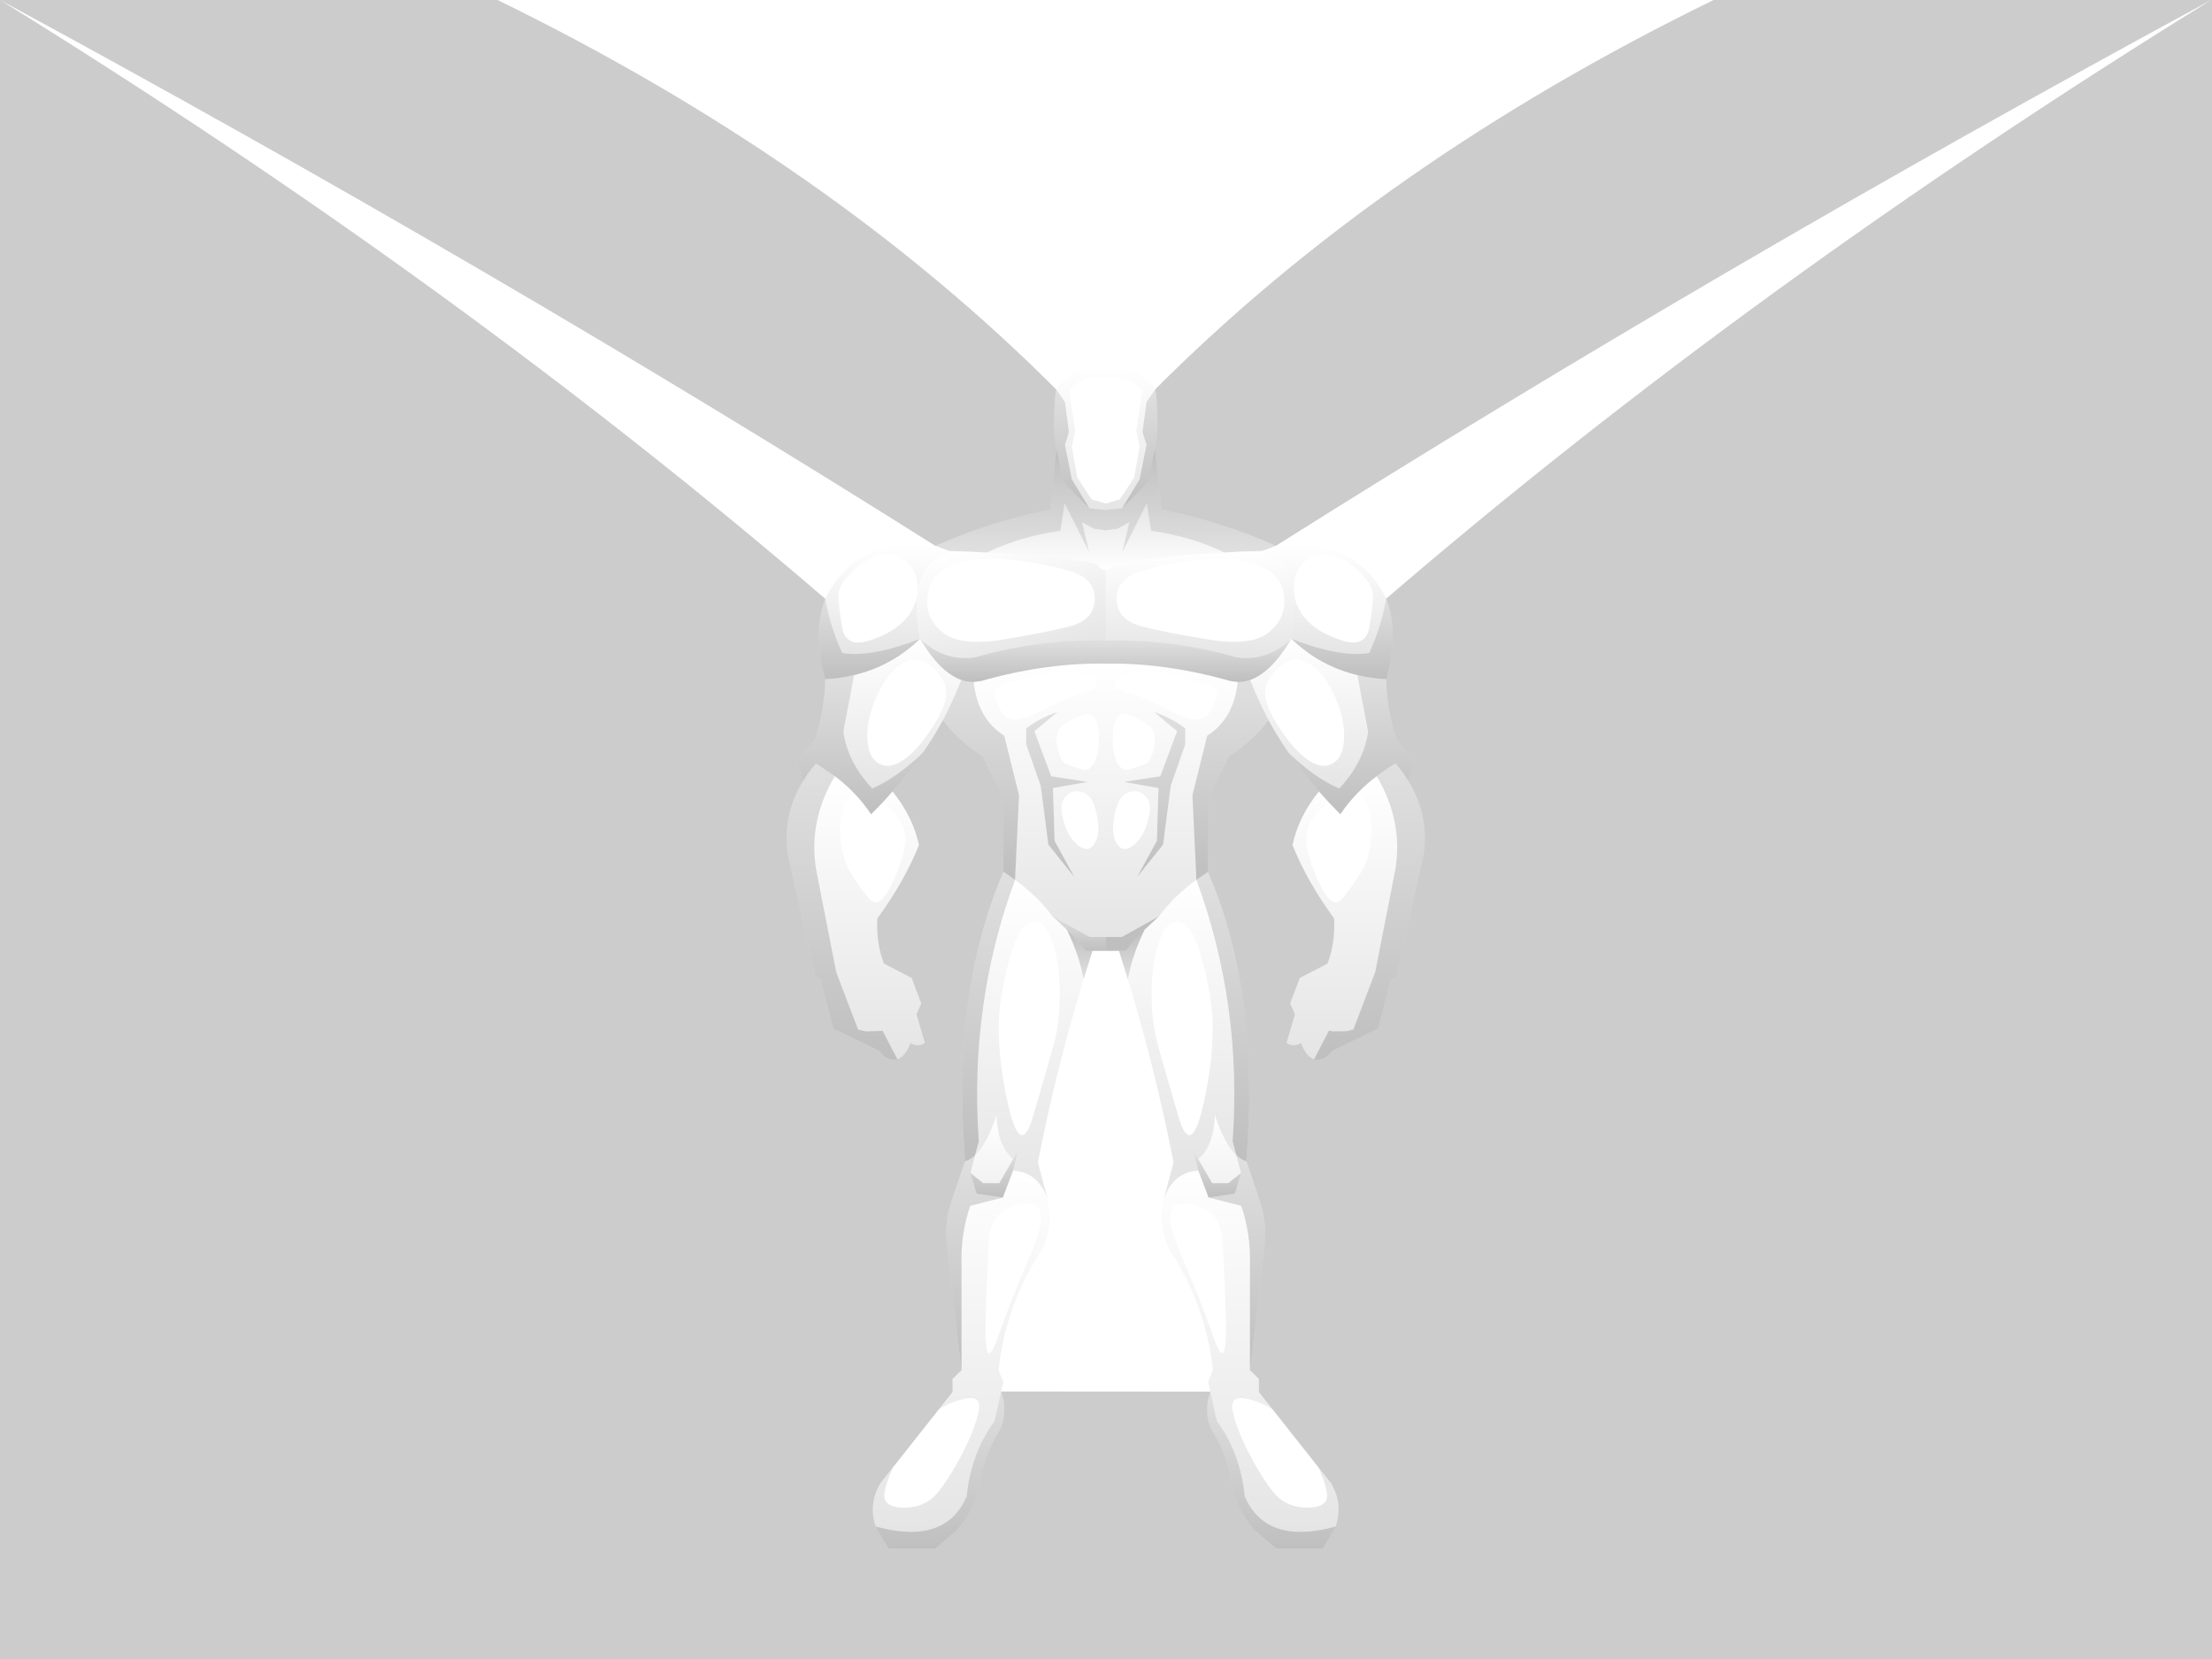 <?xml version="1.0" encoding="UTF-8" standalone="no"?>
<svg xmlns:xlink="http://www.w3.org/1999/xlink" height="600.0px" width="800.0px" xmlns="http://www.w3.org/2000/svg">
  <g transform="matrix(1.0, 0.0, 0.0, 1.0, 0.0, 0.0)">
    <path d="M800.0 0.0 L800.0 600.0 0.0 600.0 0.0 0.0 179.95 0.0 Q299.8 58.55 381.95 140.8 381.25 144.85 381.2 153.65 L381.2 153.9 381.2 154.1 381.4 158.2 382.05 162.25 379.8 184.25 Q357.8 188.7 338.35 197.4 L338.25 197.4 Q178.1 96.4 0.0 0.0 165.65 102.4 298.45 216.55 293.7 228.55 298.45 245.65 298.25 256.45 294.85 267.25 L288.2 275.65 290.5 282.4 Q282.8 294.9 284.95 309.25 L294.8 353.0 296.75 354.25 301.4 372.0 318.0 380.05 319.7 382.0 Q325.85 386.05 329.3 377.2 331.9 378.9 334.5 377.2 L331.45 366.8 333.2 362.9 329.7 353.7 319.7 348.5 Q318.7 345.9 318.1 343.2 L317.7 341.0 Q317.05 336.7 317.3 332.15 327.0 318.95 332.35 305.65 330.2 295.4 322.8 286.25 333.7 273.9 341.0 260.5 346.7 268.0 355.3 273.5 L362.9 288.4 362.9 315.3 Q347.15 351.8 348.05 400.4 L348.05 400.9 348.25 407.1 349.0 420.0 344.4 433.6 Q341.15 442.45 342.7 452.8 L347.75 495.55 344.5 498.7 344.5 503.45 318.4 536.45 Q313.85 544.15 316.9 552.6 L321.35 560.0 338.3 560.0 345.85 553.6 Q353.0 545.65 354.35 536.3 355.8 527.6 359.9 520.1 L361.2 517.85 Q363.9 513.1 363.0 506.8 L363.0 506.5 362.05 503.3 362.1 503.25 437.75 503.3 436.8 506.5 436.8 506.8 Q435.9 513.1 438.6 517.85 L439.95 520.1 Q444.0 527.6 445.45 536.3 446.8 545.65 453.95 553.6 L461.5 560.0 478.45 560.0 482.9 552.6 Q485.95 544.15 481.4 536.45 L455.3 503.45 455.3 498.7 452.05 495.55 457.1 452.8 Q458.65 442.45 455.4 433.6 L450.8 420.0 451.55 407.1 451.75 400.9 451.75 400.4 Q452.65 351.8 436.9 315.3 L436.9 288.4 444.5 273.5 Q453.1 268.0 458.8 260.5 466.1 273.9 477.0 286.25 469.6 295.4 467.45 305.65 472.8 318.95 482.5 332.15 482.75 336.7 482.1 341.0 L481.7 343.2 Q481.1 345.9 480.1 348.5 L470.1 353.7 466.6 362.9 468.35 366.8 465.3 377.2 Q467.9 378.9 470.5 377.2 473.95 386.05 480.1 382.0 L481.8 380.05 498.4 372.0 503.05 354.25 505.0 353.0 514.85 309.25 Q517.0 294.9 509.3 282.4 L511.6 275.65 504.95 267.25 Q501.55 256.45 501.35 245.65 506.1 228.55 501.35 216.5 634.1 102.35 799.7 0.0 621.6 96.4 461.45 197.4 442.0 188.7 420.0 184.25 L417.75 162.35 418.4 158.2 418.6 154.1 418.6 153.9 418.6 153.65 Q418.55 144.85 417.85 140.75 499.95 58.5 619.75 0.0 L799.7 0.0 800.0 0.0" fill="#000000" fill-opacity="0.2" fill-rule="evenodd" stroke="none"/>
    <path d="M386.65 141.25 L388.85 155.85 387.65 161.55 389.6 172.7 394.8 180.6 399.9 182.1 405.0 180.6 410.2 172.7 412.15 161.55 410.95 155.85 413.15 141.25 Q408.5 136.0 399.9 136.3 391.3 136.0 386.65 141.25 M381.95 140.75 L382.9 139.5 Q389.1 132.25 399.9 132.3 410.7 132.25 416.9 139.5 L417.85 140.75 414.65 145.4 413.2 156.25 414.65 160.9 412.15 173.35 405.8 183.85 399.9 184.45 394.0 183.85 387.65 173.35 385.15 160.9 386.6 156.25 385.15 145.4 381.95 140.75" fill="url(#gradient0)" fill-rule="evenodd" stroke="none"/>
    <path d="M381.95 140.75 L385.15 145.4 386.6 156.25 385.15 160.9 387.65 173.35 394.0 183.85 384.4 174.3 382.75 165.05 382.25 163.25 382.05 162.25 381.4 158.2 381.2 154.1 381.2 153.9 381.2 153.65 Q381.25 144.85 381.95 140.75" fill="url(#gradient1)" fill-rule="evenodd" stroke="none"/>
    <path d="M394.0 183.85 L399.9 184.45 405.8 183.85 415.4 174.3 417.05 165.05 417.55 163.25 417.75 162.35 420.0 184.25 Q442.0 188.7 461.45 197.4 L456.55 199.25 448.5 199.5 444.2 199.75 443.9 199.75 442.85 199.8 442.8 199.8 Q431.2 194.15 416.3 191.95 L414.75 182.05 405.95 199.55 408.45 188.85 404.1 191.25 399.9 191.8 395.7 191.25 391.35 188.85 393.85 199.55 385.05 182.05 383.5 191.95 Q368.55 194.15 356.95 199.8 L355.6 199.75 351.65 199.55 350.15 199.5 343.25 199.25 338.35 197.4 Q357.8 188.7 379.8 184.25 L382.05 162.25 382.25 163.25 382.75 165.05 384.4 174.3 394.0 183.85" fill="url(#gradient2)" fill-rule="evenodd" stroke="none"/>
    <path d="M356.95 199.8 Q368.55 194.15 383.5 191.95 L385.05 182.05 393.85 199.55 391.35 188.85 395.7 191.25 399.9 191.8 404.1 191.25 408.45 188.85 405.95 199.55 414.75 182.05 416.3 191.95 Q431.2 194.15 442.8 199.8 424.9 200.75 407.0 203.1 L402.95 204.1 Q401.9 206.05 399.9 206.1 397.9 206.05 396.85 204.1 L392.8 203.1 Q374.85 200.75 356.95 199.8" fill="url(#gradient3)" fill-rule="evenodd" stroke="none"/>
    <path d="M405.8 183.85 L412.15 173.35 414.65 160.9 413.2 156.25 414.65 145.4 417.85 140.75 Q418.55 144.85 418.6 153.65 L418.6 153.9 418.6 154.1 418.4 158.2 417.75 162.35 417.55 163.25 417.05 165.05 415.4 174.3 405.8 183.85" fill="url(#gradient4)" fill-rule="evenodd" stroke="none"/>
    <path d="M461.45 197.4 Q490.1 193.8 501.35 216.5 499.45 227.0 495.2 236.15 485.0 237.95 467.05 231.05 468.8 222.25 468.25 215.95 469.15 220.5 472.6 224.25 477.05 229.05 485.5 231.7 494.0 234.3 495.25 226.8 496.55 219.25 496.55 215.35 496.5 211.45 491.6 206.7 486.75 201.95 481.2 200.75 475.65 199.55 471.7 203.25 467.75 206.95 467.95 213.2 L467.95 213.6 Q465.6 199.15 449.65 199.5 L448.5 199.5 456.55 199.25 461.45 197.4" fill="url(#gradient5)" fill-rule="evenodd" stroke="none"/>
    <path d="M442.8 199.8 L442.85 199.8 443.9 199.75 444.2 199.75 448.5 199.5 449.65 199.5 Q465.6 199.15 467.95 213.6 L468.25 215.95 Q468.8 222.25 467.05 231.05 457.95 239.55 446.85 237.65 423.95 231.05 399.9 231.65 L399.9 206.1 Q401.9 206.05 402.95 204.1 L407.0 203.1 Q424.9 200.75 442.8 199.8 M455.45 204.55 Q447.3 201.1 434.6 202.45 421.9 203.8 412.8 206.55 403.75 209.25 403.85 216.7 404.0 224.15 412.8 226.5 421.65 228.8 437.1 231.3 452.55 233.8 458.85 228.75 465.2 223.65 464.4 215.8 463.65 207.95 455.45 204.55" fill="url(#gradient6)" fill-rule="evenodd" stroke="none"/>
    <path d="M452.15 245.9 Q449.9 246.65 447.65 246.65 L444.95 246.3 443.05 245.75 Q420.85 239.7 399.9 240.0 L399.9 231.65 Q423.95 231.05 446.85 237.65 457.95 239.55 467.05 231.05 459.85 243.2 452.15 245.9" fill="url(#gradient7)" fill-rule="evenodd" stroke="none"/>
    <path d="M458.8 260.5 Q453.1 268.0 444.5 273.5 L436.9 288.4 436.9 315.3 432.7 318.2 431.25 287.65 436.6 266.1 Q446.2 260.0 447.65 246.65 449.9 246.65 452.15 245.9 455.0 253.3 458.8 260.5" fill="url(#gradient8)" fill-rule="evenodd" stroke="none"/>
    <path d="M466.0 272.2 Q462.05 266.45 458.8 260.5 455.0 253.3 452.15 245.9 459.85 243.2 467.05 231.05 477.25 240.9 490.9 244.15 L494.8 264.6 Q493.25 275.6 484.35 285.2 475.15 281.1 466.0 272.2 M464.2 240.05 Q459.65 243.1 457.95 248.05 456.3 252.95 461.7 261.65 467.1 270.35 472.35 274.35 477.65 278.3 481.65 276.3 485.7 274.25 486.1 267.45 486.55 260.6 482.85 252.1 479.15 243.6 473.95 240.3 468.8 236.95 464.2 240.05" fill="url(#gradient9)" fill-rule="evenodd" stroke="none"/>
    <path d="M399.9 240.0 Q420.85 239.7 443.05 245.75 L444.95 246.3 447.65 246.65 Q446.2 260.0 436.6 266.1 L431.25 287.65 432.7 318.2 Q424.5 324.15 419.15 331.4 L405.8 338.85 399.9 338.85 394.0 338.85 380.65 331.4 Q375.3 324.15 367.1 318.2 L368.55 287.65 363.2 266.1 Q353.6 260.0 352.15 246.65 L354.85 246.3 356.75 245.75 Q378.95 239.7 399.9 240.0 M408.35 243.55 Q402.95 245.05 402.95 247.1 402.95 249.15 408.35 250.7 413.8 252.2 424.2 257.55 434.6 262.9 437.65 257.35 440.75 251.75 440.15 250.0 439.6 248.15 434.15 246.6 428.7 245.0 421.2 243.55 413.75 242.1 408.35 243.55 M428.65 263.45 Q423.7 259.6 417.45 257.55 L425.7 264.45 419.65 280.75 406.55 282.8 419.0 285.0 418.4 304.1 411.25 317.2 420.65 305.45 423.4 284.2 428.65 269.25 428.65 263.45 M415.3 262.2 Q412.15 260.1 408.85 258.75 405.6 257.35 403.95 259.6 402.35 261.8 402.4 267.5 402.45 273.15 404.25 276.2 406.1 279.2 408.7 278.25 411.35 277.3 413.85 276.5 416.4 275.65 417.4 269.95 418.45 264.25 415.3 262.2 M409.25 286.25 Q406.3 286.8 404.8 289.55 403.35 292.25 402.7 297.2 402.1 302.1 403.9 305.05 405.75 307.95 408.3 306.7 410.85 305.4 412.7 302.65 414.5 299.95 415.55 295.2 416.65 290.45 414.4 288.1 412.2 285.7 409.25 286.25 M378.6 243.55 Q371.1 245.0 365.65 246.6 360.2 248.15 359.65 250.0 359.05 251.75 362.15 257.35 365.2 262.9 375.6 257.55 386.0 252.2 391.45 250.7 396.85 249.15 396.85 247.1 396.85 245.05 391.45 243.55 386.05 242.1 378.6 243.55 M395.85 259.6 Q394.2 257.35 390.95 258.75 387.65 260.1 384.5 262.2 381.35 264.25 382.4 269.95 383.4 275.65 385.95 276.5 L391.1 278.25 Q393.7 279.2 395.55 276.2 397.35 273.15 397.4 267.5 397.45 261.8 395.85 259.6 M371.15 269.25 L376.4 284.2 379.15 305.45 388.55 317.2 381.4 304.1 380.8 285.0 393.25 282.8 380.15 280.75 374.1 264.45 382.4 257.55 Q376.1 259.6 371.15 263.45 L371.15 269.25 M395.0 289.55 Q393.5 286.8 390.55 286.25 387.6 285.7 385.4 288.1 383.15 290.45 384.25 295.2 385.3 299.95 387.1 302.65 388.95 305.4 391.5 306.7 394.05 307.95 395.9 305.05 397.7 302.1 397.1 297.2 396.45 292.25 395.0 289.55" fill="url(#gradient10)" fill-rule="evenodd" stroke="none"/>
    <path d="M428.65 263.45 L428.65 269.25 423.4 284.2 420.65 305.45 411.25 317.2 418.4 304.1 419.0 285.0 406.55 282.8 419.65 280.75 425.7 264.45 417.45 257.55 Q423.7 259.6 428.65 263.45" fill="url(#gradient11)" fill-rule="evenodd" stroke="none"/>
    <path d="M501.35 245.65 Q501.55 256.45 504.95 267.25 L511.6 275.65 509.3 282.4 Q507.35 279.2 504.7 276.1 501.05 278.25 497.9 280.7 L497.9 280.75 Q494.4 283.35 491.5 286.3 487.65 290.15 484.75 294.5 L480.55 290.15 477.0 286.25 Q470.95 279.4 466.0 272.2 475.15 281.1 484.35 285.2 493.25 275.6 494.8 264.6 L490.9 244.15 Q495.9 245.35 501.35 245.65" fill="url(#gradient12)" fill-rule="evenodd" stroke="none"/>
    <path d="M475.25 383.1 Q472.45 382.2 470.5 377.2 467.9 378.9 465.3 377.2 L468.35 366.8 466.6 362.9 470.1 353.7 480.1 348.5 Q481.1 345.9 481.7 343.2 L482.1 341.0 Q482.75 336.7 482.5 332.15 472.8 318.95 467.45 305.65 469.6 295.4 477.0 286.25 L480.55 290.15 477.3 293.1 Q471.65 298.5 472.5 305.2 473.4 311.9 477.7 320.55 482.05 329.2 485.65 324.8 489.3 320.4 492.35 315.35 495.35 310.3 495.9 302.05 496.45 293.8 493.45 288.8 492.5 287.2 491.5 286.3 494.4 283.35 497.9 280.75 507.6 297.0 504.6 314.7 L497.35 351.65 489.45 372.35 487.1 372.9 486.7 372.95 482.05 373.0 481.3 372.85 480.65 372.7 475.25 383.1" fill="url(#gradient13)" fill-rule="evenodd" stroke="none"/>
    <path d="M356.95 199.8 Q374.85 200.75 392.8 203.1 L396.85 204.1 Q397.9 206.05 399.9 206.1 L399.9 231.65 Q375.85 231.05 352.95 237.65 341.85 239.55 332.75 231.05 331.0 222.25 331.55 215.95 L331.85 213.6 Q334.2 199.15 350.15 199.5 L351.65 199.55 355.6 199.75 356.95 199.8 M395.95 216.7 Q396.05 209.25 387.0 206.55 377.9 203.8 365.2 202.45 352.5 201.1 344.35 204.55 336.15 207.95 335.4 215.8 334.6 223.65 340.95 228.75 347.25 233.8 362.7 231.3 378.15 228.8 387.0 226.5 395.8 224.15 395.95 216.7" fill="url(#gradient14)" fill-rule="evenodd" stroke="none"/>
    <path d="M399.9 231.65 L399.9 240.0 Q378.95 239.7 356.75 245.75 L354.85 246.3 352.15 246.65 Q349.9 246.65 347.65 245.9 339.95 243.2 332.75 231.05 341.85 239.55 352.95 237.65 375.85 231.05 399.9 231.65" fill="url(#gradient15)" fill-rule="evenodd" stroke="none"/>
    <path d="M298.45 216.5 Q309.7 193.8 338.35 197.4 L343.25 199.25 350.15 199.5 Q334.2 199.15 331.85 213.6 L331.85 213.2 Q332.05 206.95 328.1 203.25 324.15 199.55 318.6 200.75 313.05 201.95 308.2 206.7 303.3 211.45 303.25 215.35 303.25 219.25 304.55 226.8 305.8 234.3 314.3 231.7 322.75 229.05 327.2 224.25 330.65 220.5 331.55 215.95 331.0 222.25 332.75 231.05 314.8 237.95 304.6 236.15 300.35 227.0 298.45 216.5" fill="url(#gradient16)" fill-rule="evenodd" stroke="none"/>
    <path d="M341.0 260.5 Q337.8 266.35 333.95 272.05 324.7 281.05 315.45 285.2 306.55 275.6 305.0 264.6 L308.9 244.15 Q322.55 240.9 332.75 231.05 339.95 243.2 347.65 245.9 344.8 253.3 341.0 260.5 M335.6 240.05 Q331.0 236.95 325.85 240.3 320.65 243.6 316.95 252.1 313.25 260.6 313.7 267.45 314.1 274.25 318.15 276.3 322.15 278.3 327.45 274.35 332.7 270.35 338.1 261.65 343.5 252.95 341.85 248.05 340.15 243.1 335.6 240.05" fill="url(#gradient17)" fill-rule="evenodd" stroke="none"/>
    <path d="M362.9 315.3 L362.9 288.4 355.3 273.5 Q346.7 268.0 341.0 260.5 344.8 253.3 347.65 245.9 349.9 246.65 352.15 246.65 353.6 260.0 363.2 266.1 L368.55 287.65 367.1 318.2 Q365.1 316.7 362.9 315.3" fill="url(#gradient18)" fill-rule="evenodd" stroke="none"/>
    <path d="M371.15 269.25 L371.15 263.45 Q376.1 259.6 382.4 257.55 L374.1 264.45 380.15 280.75 393.25 282.8 380.8 285.0 381.4 304.1 388.55 317.2 379.15 305.45 376.4 284.2 371.15 269.25" fill="url(#gradient19)" fill-rule="evenodd" stroke="none"/>
    <path d="M391.9 354.15 Q384.05 379.85 378.1 407.1 L375.35 420.35 378.8 433.3 378.9 433.65 Q375.55 423.95 366.4 423.35 L368.05 416.45 366.45 419.2 Q360.8 414.55 360.4 403.35 356.95 413.75 352.65 417.8 L354.0 412.75 Q350.5 363.2 367.1 318.25 L367.1 318.2 Q375.3 324.15 380.65 331.4 L385.85 336.25 Q390.35 345.5 391.9 354.15 M374.9 333.35 Q371.35 332.75 368.35 338.1 365.3 343.4 362.35 359.2 359.4 374.95 364.15 397.5 368.9 420.0 373.65 403.7 L380.85 378.75 Q383.3 370.05 383.3 359.45 383.3 348.85 380.85 341.35 378.45 333.9 374.9 333.35" fill="url(#gradient20)" fill-rule="evenodd" stroke="none"/>
    <path d="M349.0 420.0 L348.25 407.1 348.05 400.9 348.05 400.4 Q347.15 351.8 362.9 315.3 365.1 316.7 367.1 318.2 L367.1 318.25 Q350.5 363.2 354.0 412.75 L352.65 417.8 Q350.9 419.45 349.0 420.0" fill="url(#gradient21)" fill-rule="evenodd" stroke="none"/>
    <path d="M399.9 343.9 L395.1 343.9 392.7 343.9 Q389.6 340.0 385.85 336.25 L380.65 331.4 394.0 338.85 399.9 338.85 399.9 343.9" fill="url(#gradient22)" fill-rule="evenodd" stroke="none"/>
    <path d="M404.7 343.9 L399.9 343.9 399.9 338.85 405.8 338.85 419.15 331.4 413.95 336.25 Q410.2 340.0 407.1 343.9 L404.7 343.9" fill="#000000" fill-opacity="0.251" fill-rule="evenodd" stroke="none"/>
    <path d="M407.9 354.15 L404.7 343.9 407.1 343.9 Q410.2 340.0 413.95 336.25 409.45 345.5 407.9 354.15 M395.1 343.9 L391.9 354.15 Q390.35 345.5 385.85 336.25 389.6 340.0 392.7 343.9 L395.1 343.9" fill="url(#gradient23)" fill-rule="evenodd" stroke="none"/>
    <path d="M322.8 286.25 Q330.2 295.4 332.35 305.65 327.0 318.95 317.3 332.15 317.05 336.7 317.7 341.0 L318.1 343.2 Q318.7 345.9 319.7 348.5 L329.7 353.7 333.2 362.9 331.45 366.8 334.5 377.2 Q331.9 378.9 329.3 377.2 327.35 382.2 324.55 383.1 L319.15 372.7 318.5 372.85 313.3 373.0 313.05 372.95 312.7 372.9 310.35 372.35 302.45 351.65 295.2 314.7 Q292.2 297.0 301.95 280.7 305.4 283.35 308.35 286.3 307.3 287.2 306.35 288.8 303.35 293.8 303.9 302.05 304.45 310.3 307.45 315.35 310.5 320.4 314.15 324.8 317.75 329.2 322.1 320.55 326.4 311.9 327.3 305.2 328.15 298.5 322.5 293.1 L319.3 290.15 322.8 286.25" fill="url(#gradient24)" fill-rule="evenodd" stroke="none"/>
    <path d="M436.9 315.3 Q452.65 351.8 451.75 400.4 L451.75 400.9 451.55 407.1 450.8 420.0 Q448.9 419.45 447.15 417.8 L445.8 412.75 Q449.3 363.2 432.7 318.25 L432.7 318.2 436.9 315.3" fill="url(#gradient25)" fill-rule="evenodd" stroke="none"/>
    <path d="M424.45 420.35 L421.7 407.1 Q415.75 379.85 407.9 354.15 409.45 345.5 413.95 336.25 L419.15 331.4 Q424.5 324.15 432.7 318.2 L432.7 318.25 Q449.3 363.2 445.8 412.75 L447.15 417.8 Q442.85 413.75 439.4 403.35 439.0 414.55 433.35 419.2 L431.75 416.45 432.55 419.8 430.2 421.05 Q427.3 423.05 424.45 420.35 M418.95 341.35 Q416.5 348.85 416.5 359.45 416.5 370.05 418.95 378.75 L426.15 403.7 Q430.9 420.0 435.65 397.5 440.4 374.95 437.45 359.2 434.5 343.4 431.45 338.1 428.45 332.75 424.9 333.35 421.35 333.9 418.95 341.35" fill="url(#gradient26)" fill-rule="evenodd" stroke="none"/>
    <path d="M509.3 282.4 Q517.0 294.9 514.85 309.25 L505.0 353.0 503.05 354.25 498.4 372.0 481.8 380.05 480.1 382.0 Q477.4 383.75 475.25 383.1 L480.65 372.7 481.3 372.85 482.05 373.0 486.7 372.95 487.1 372.9 489.45 372.35 497.35 351.65 504.6 314.7 Q507.6 297.0 497.9 280.75 L497.9 280.7 Q501.05 278.25 504.7 276.1 507.35 279.2 509.3 282.4" fill="url(#gradient27)" fill-rule="evenodd" stroke="none"/>
    <path d="M501.35 216.5 Q506.1 228.55 501.35 245.65 495.9 245.35 490.9 244.15 477.25 240.9 467.05 231.05 485.0 237.95 495.2 236.15 499.45 227.0 501.35 216.5" fill="url(#gradient28)" fill-rule="evenodd" stroke="none"/>
    <path d="M333.95 272.05 Q328.95 279.3 322.8 286.25 L319.3 290.15 315.05 294.5 Q312.15 290.15 308.35 286.3 305.4 283.35 301.95 280.7 L295.1 276.1 Q292.45 279.2 290.5 282.4 L288.2 275.65 294.85 267.25 Q298.25 256.45 298.45 245.65 303.9 245.35 308.9 244.15 L305.0 264.6 Q306.55 275.6 315.45 285.2 324.7 281.05 333.95 272.05" fill="url(#gradient29)" fill-rule="evenodd" stroke="none"/>
    <path d="M298.45 245.65 Q293.7 228.55 298.45 216.5 300.35 227.0 304.6 236.15 314.8 237.95 332.75 231.05 322.55 240.9 308.9 244.15 303.9 245.35 298.45 245.65" fill="url(#gradient30)" fill-rule="evenodd" stroke="none"/>
    <path d="M324.55 383.1 Q322.4 383.75 319.7 382.0 L318.0 380.05 301.4 372.0 296.75 354.25 294.8 353.0 284.95 309.25 Q282.8 294.9 290.5 282.4 292.45 279.2 295.1 276.1 L301.95 280.7 Q292.2 297.0 295.2 314.7 L302.45 351.65 310.35 372.35 312.7 372.9 313.05 372.95 313.3 373.0 318.5 372.85 319.15 372.7 324.55 383.1" fill="url(#gradient31)" fill-rule="evenodd" stroke="none"/>
    <path d="M378.9 433.65 L378.95 434.0 Q380.95 443.35 376.9 451.85 363.55 472.25 361.15 495.55 L362.9 499.85 362.05 503.3 359.75 513.85 Q351.2 525.5 349.6 541.2 341.95 558.95 316.75 552.1 314.0 543.95 318.4 536.45 L323.05 530.65 Q320.75 535.5 319.95 539.5 318.85 545.2 326.8 545.25 334.7 545.3 339.15 539.8 343.6 534.3 348.1 525.6 352.6 516.85 353.95 510.45 355.3 504.05 347.9 506.1 343.35 507.3 339.55 509.75 L344.5 503.45 344.5 498.7 347.75 495.55 347.75 457.35 Q347.4 446.35 350.9 436.1 L362.7 433.1 366.4 423.35 Q375.55 423.95 378.9 433.65 M375.9 437.65 Q374.6 434.4 369.55 435.45 364.45 436.5 361.55 439.15 358.6 441.8 357.95 446.3 357.3 450.8 356.5 474.55 355.7 498.25 360.75 484.05 365.8 469.85 369.95 460.3 374.1 450.7 375.65 445.8 377.2 440.9 375.9 437.65" fill="url(#gradient32)" fill-rule="evenodd" stroke="none"/>
    <path d="M362.05 503.3 L363.0 506.5 363.0 506.8 Q363.9 513.1 361.2 517.85 L359.9 520.1 Q355.8 527.6 354.35 536.3 353.0 545.65 345.85 553.6 L338.3 560.0 321.35 560.0 316.9 552.6 316.75 552.1 Q341.95 558.95 349.6 541.2 351.2 525.5 359.75 513.85 L362.05 503.3" fill="url(#gradient33)" fill-rule="evenodd" stroke="none"/>
    <path d="M450.8 420.0 L455.4 433.6 Q458.65 442.45 457.1 452.8 L452.05 495.55 452.05 457.35 Q452.4 446.35 448.9 436.1 L437.1 433.1 446.6 431.7 448.85 424.2 447.15 417.8 Q448.9 419.45 450.8 420.0" fill="url(#gradient34)" fill-rule="evenodd" stroke="none"/>
    <path d="M448.85 424.2 L446.6 431.7 437.1 433.1 433.4 423.35 432.55 419.8 431.75 416.45 433.35 419.2 438.4 427.9 444.25 427.9 448.85 424.2" fill="url(#gradient35)" fill-rule="evenodd" stroke="none"/>
    <path d="M447.15 417.8 L448.85 424.2 444.25 427.9 438.4 427.9 433.35 419.2 Q439.0 414.55 439.4 403.35 442.85 413.75 447.15 417.8" fill="url(#gradient36)" fill-rule="evenodd" stroke="none"/>
    <path d="M452.05 495.55 L455.3 498.7 455.3 503.45 460.3 509.75 Q456.45 507.3 451.9 506.1 444.5 504.05 445.85 510.45 447.2 516.85 451.7 525.6 456.2 534.3 460.65 539.8 465.1 545.3 473.0 545.25 480.95 545.2 479.85 539.5 479.05 535.5 476.8 530.65 L481.4 536.45 Q485.8 543.95 483.1 552.1 457.85 558.95 450.2 541.2 448.6 525.5 440.05 513.85 L437.75 503.3 436.9 499.85 438.65 495.55 Q436.25 472.25 422.9 451.85 418.85 443.35 420.85 434.0 L420.95 433.65 Q424.25 423.95 433.4 423.35 L437.1 433.1 448.9 436.1 Q452.4 446.35 452.05 457.35 L452.05 495.55 M430.25 435.45 Q425.2 434.4 423.9 437.65 422.6 440.9 424.15 445.8 425.7 450.7 429.85 460.3 434.0 469.85 439.05 484.05 444.1 498.25 443.3 474.55 442.5 450.8 441.85 446.3 441.2 441.8 438.25 439.15 435.35 436.5 430.25 435.45" fill="url(#gradient37)" fill-rule="evenodd" stroke="none"/>
    <path d="M420.95 433.65 L421.0 433.3 424.45 420.35 Q427.3 423.05 430.2 421.05 L432.55 419.8 433.4 423.35 Q424.25 423.95 420.95 433.65" fill="url(#gradient38)" fill-rule="evenodd" stroke="none"/>
    <path d="M366.45 419.2 L368.05 416.45 366.4 423.35 362.7 433.1 353.2 431.7 350.95 424.2 355.55 427.9 361.4 427.9 366.45 419.2" fill="url(#gradient39)" fill-rule="evenodd" stroke="none"/>
    <path d="M352.65 417.8 Q356.95 413.75 360.4 403.35 360.8 414.55 366.45 419.2 L361.4 427.9 355.55 427.9 350.95 424.2 352.65 417.8" fill="url(#gradient40)" fill-rule="evenodd" stroke="none"/>
    <path d="M347.75 495.55 L342.7 452.8 Q341.15 442.45 344.4 433.6 L349.0 420.0 Q350.9 419.45 352.65 417.8 L350.95 424.2 353.2 431.7 362.7 433.1 350.9 436.1 Q347.4 446.35 347.75 457.35 L347.75 495.55" fill="url(#gradient41)" fill-rule="evenodd" stroke="none"/>
    <path d="M483.1 552.1 L482.9 552.6 478.45 560.0 461.5 560.0 453.95 553.6 Q446.8 545.65 445.45 536.3 444.0 527.6 439.95 520.1 L438.6 517.85 Q435.9 513.1 436.8 506.8 L436.8 506.5 437.75 503.3 440.05 513.85 Q448.6 525.5 450.2 541.2 457.85 558.95 483.1 552.1" fill="url(#gradient42)" fill-rule="evenodd" stroke="none"/>
  </g>
  <defs>
    <linearGradient gradientTransform="matrix(0.0, 0.032, -0.022, 0.0, 399.9, 158.35)" gradientUnits="userSpaceOnUse" id="gradient0" spreadMethod="pad" x1="-819.2" x2="819.2">
      <stop offset="0.0" stop-color="#000000" stop-opacity="0.0"/>
      <stop offset="1.0" stop-color="#000000" stop-opacity="0.102"/>
    </linearGradient>
    <linearGradient gradientTransform="matrix(0.0, 0.026, -0.008, 0.0, 387.6, 162.3)" gradientUnits="userSpaceOnUse" id="gradient1" spreadMethod="pad" x1="-819.2" x2="819.2">
      <stop offset="0.0" stop-color="#000000" stop-opacity="0.122"/>
      <stop offset="1.0" stop-color="#000000" stop-opacity="0.251"/>
    </linearGradient>
    <linearGradient gradientTransform="matrix(0.0, -0.023, 0.075, 0.0, 399.9, 181.05)" gradientUnits="userSpaceOnUse" id="gradient2" spreadMethod="pad" x1="-819.2" x2="819.2">
      <stop offset="0.0" stop-color="#000000" stop-opacity="0.122"/>
      <stop offset="1.0" stop-color="#000000" stop-opacity="0.251"/>
    </linearGradient>
    <linearGradient gradientTransform="matrix(0.0, -0.015, 0.052, 0.0, 399.85, 194.1)" gradientUnits="userSpaceOnUse" id="gradient3" spreadMethod="pad" x1="-819.2" x2="819.2">
      <stop offset="0.0" stop-color="#000000" stop-opacity="0.0"/>
      <stop offset="1.0" stop-color="#000000" stop-opacity="0.102"/>
    </linearGradient>
    <linearGradient gradientTransform="matrix(0.0, 0.026, -0.008, 0.0, 412.2, 162.3)" gradientUnits="userSpaceOnUse" id="gradient4" spreadMethod="pad" x1="-819.2" x2="819.2">
      <stop offset="0.0" stop-color="#000000" stop-opacity="0.122"/>
      <stop offset="1.0" stop-color="#000000" stop-opacity="0.251"/>
    </linearGradient>
    <linearGradient gradientTransform="matrix(0.0, 0.024, -0.032, 0.0, 474.95, 216.7)" gradientUnits="userSpaceOnUse" id="gradient5" spreadMethod="pad" x1="-819.2" x2="819.2">
      <stop offset="0.0" stop-color="#000000" stop-opacity="0.0"/>
      <stop offset="1.0" stop-color="#000000" stop-opacity="0.102"/>
    </linearGradient>
    <linearGradient gradientTransform="matrix(0.0, 0.024, -0.042, 0.0, 434.15, 218.75)" gradientUnits="userSpaceOnUse" id="gradient6" spreadMethod="pad" x1="-819.2" x2="819.2">
      <stop offset="0.0" stop-color="#000000" stop-opacity="0.0"/>
      <stop offset="1.0" stop-color="#000000" stop-opacity="0.102"/>
    </linearGradient>
    <linearGradient gradientTransform="matrix(0.0, 0.009, -0.041, 0.0, 433.5, 238.85)" gradientUnits="userSpaceOnUse" id="gradient7" spreadMethod="pad" x1="-819.2" x2="819.2">
      <stop offset="0.0" stop-color="#000000" stop-opacity="0.122"/>
      <stop offset="1.0" stop-color="#000000" stop-opacity="0.251"/>
    </linearGradient>
    <linearGradient gradientTransform="matrix(0.0, 0.044, -0.017, 0.0, 445.05, 282.05)" gradientUnits="userSpaceOnUse" id="gradient8" spreadMethod="pad" x1="-819.2" x2="819.2">
      <stop offset="0.0" stop-color="#000000" stop-opacity="0.122"/>
      <stop offset="1.0" stop-color="#000000" stop-opacity="0.251"/>
    </linearGradient>
    <linearGradient gradientTransform="matrix(0.0, 0.033, -0.026, 0.0, 473.5, 258.1)" gradientUnits="userSpaceOnUse" id="gradient9" spreadMethod="pad" x1="-819.2" x2="819.2">
      <stop offset="0.0" stop-color="#000000" stop-opacity="0.0"/>
      <stop offset="1.0" stop-color="#000000" stop-opacity="0.102"/>
    </linearGradient>
    <linearGradient gradientTransform="matrix(0.0, 0.06, -0.058, 0.0, 399.9, 289.4)" gradientUnits="userSpaceOnUse" id="gradient10" spreadMethod="pad" x1="-819.2" x2="819.2">
      <stop offset="0.0" stop-color="#000000" stop-opacity="0.0"/>
      <stop offset="1.0" stop-color="#000000" stop-opacity="0.102"/>
    </linearGradient>
    <linearGradient gradientTransform="matrix(0.0, 0.036, -0.013, 0.0, 417.6, 287.35)" gradientUnits="userSpaceOnUse" id="gradient11" spreadMethod="pad" x1="-819.2" x2="819.2">
      <stop offset="0.0" stop-color="#000000" stop-opacity="0.122"/>
      <stop offset="1.0" stop-color="#000000" stop-opacity="0.251"/>
    </linearGradient>
    <linearGradient gradientTransform="matrix(0.0, 0.031, -0.028, 0.0, 488.8, 269.3)" gradientUnits="userSpaceOnUse" id="gradient12" spreadMethod="pad" x1="-819.2" x2="819.2">
      <stop offset="0.0" stop-color="#000000" stop-opacity="0.122"/>
      <stop offset="1.0" stop-color="#000000" stop-opacity="0.251"/>
    </linearGradient>
    <linearGradient gradientTransform="matrix(0.0, 0.062, -0.024, 0.0, 485.3, 331.9)" gradientUnits="userSpaceOnUse" id="gradient13" spreadMethod="pad" x1="-819.2" x2="819.2">
      <stop offset="0.0" stop-color="#000000" stop-opacity="0.0"/>
      <stop offset="1.0" stop-color="#000000" stop-opacity="0.102"/>
    </linearGradient>
    <linearGradient gradientTransform="matrix(0.007, 0.027, -0.042, 0.011, 366.0, 217.4)" gradientUnits="userSpaceOnUse" id="gradient14" spreadMethod="pad" x1="-819.2" x2="819.2">
      <stop offset="0.0" stop-color="#000000" stop-opacity="0.0"/>
      <stop offset="1.0" stop-color="#000000" stop-opacity="0.102"/>
    </linearGradient>
    <linearGradient gradientTransform="matrix(0.0, 0.009, -0.041, 0.0, 366.35, 238.85)" gradientUnits="userSpaceOnUse" id="gradient15" spreadMethod="pad" x1="-819.2" x2="819.2">
      <stop offset="0.0" stop-color="#000000" stop-opacity="0.122"/>
      <stop offset="1.0" stop-color="#000000" stop-opacity="0.251"/>
    </linearGradient>
    <linearGradient gradientTransform="matrix(0.0, 0.024, -0.032, 0.0, 324.3, 216.7)" gradientUnits="userSpaceOnUse" id="gradient16" spreadMethod="pad" x1="-819.2" x2="819.2">
      <stop offset="0.0" stop-color="#000000" stop-opacity="0.0"/>
      <stop offset="1.0" stop-color="#000000" stop-opacity="0.102"/>
    </linearGradient>
    <linearGradient gradientTransform="matrix(0.0, 0.033, -0.026, 0.0, 326.35, 258.1)" gradientUnits="userSpaceOnUse" id="gradient17" spreadMethod="pad" x1="-819.2" x2="819.2">
      <stop offset="0.0" stop-color="#000000" stop-opacity="0.0"/>
      <stop offset="1.0" stop-color="#000000" stop-opacity="0.102"/>
    </linearGradient>
    <linearGradient gradientTransform="matrix(0.0, 0.044, -0.017, 0.0, 354.8, 282.05)" gradientUnits="userSpaceOnUse" id="gradient18" spreadMethod="pad" x1="-819.2" x2="819.2">
      <stop offset="0.0" stop-color="#000000" stop-opacity="0.122"/>
      <stop offset="1.0" stop-color="#000000" stop-opacity="0.251"/>
    </linearGradient>
    <linearGradient gradientTransform="matrix(0.0, 0.036, -0.013, 0.0, 382.2, 287.35)" gradientUnits="userSpaceOnUse" id="gradient19" spreadMethod="pad" x1="-819.2" x2="819.2">
      <stop offset="0.0" stop-color="#000000" stop-opacity="0.122"/>
      <stop offset="1.0" stop-color="#000000" stop-opacity="0.251"/>
    </linearGradient>
    <linearGradient gradientTransform="matrix(0.0, 0.07, -0.024, 0.0, 372.3, 375.9)" gradientUnits="userSpaceOnUse" id="gradient20" spreadMethod="pad" x1="-819.2" x2="819.2">
      <stop offset="0.0" stop-color="#000000" stop-opacity="0.0"/>
      <stop offset="1.0" stop-color="#000000" stop-opacity="0.102"/>
    </linearGradient>
    <linearGradient gradientTransform="matrix(0.0, 0.064, -0.012, 0.0, 357.55, 367.65)" gradientUnits="userSpaceOnUse" id="gradient21" spreadMethod="pad" x1="-819.2" x2="819.2">
      <stop offset="0.0" stop-color="#000000" stop-opacity="0.122"/>
      <stop offset="1.0" stop-color="#000000" stop-opacity="0.251"/>
    </linearGradient>
    <linearGradient gradientTransform="matrix(0.0, 0.008, -0.012, 0.0, 390.3, 337.65)" gradientUnits="userSpaceOnUse" id="gradient22" spreadMethod="pad" x1="-819.2" x2="819.2">
      <stop offset="0.0" stop-color="#000000" stop-opacity="0.122"/>
      <stop offset="1.0" stop-color="#000000" stop-opacity="0.251"/>
    </linearGradient>
    <linearGradient gradientTransform="matrix(0.0, -0.011, 0.006, 0.0, 390.45, 345.2)" gradientUnits="userSpaceOnUse" id="gradient23" spreadMethod="pad" x1="-819.2" x2="819.2">
      <stop offset="0.0" stop-color="#000000" stop-opacity="0.122"/>
      <stop offset="1.0" stop-color="#000000" stop-opacity="0.251"/>
    </linearGradient>
    <linearGradient gradientTransform="matrix(0.0, 0.062, -0.024, 0.0, 314.5, 331.9)" gradientUnits="userSpaceOnUse" id="gradient24" spreadMethod="pad" x1="-819.2" x2="819.2">
      <stop offset="0.0" stop-color="#000000" stop-opacity="0.0"/>
      <stop offset="1.0" stop-color="#000000" stop-opacity="0.102"/>
    </linearGradient>
    <linearGradient gradientTransform="matrix(0.0, 0.064, -0.012, 0.0, 442.25, 367.65)" gradientUnits="userSpaceOnUse" id="gradient25" spreadMethod="pad" x1="-819.2" x2="819.2">
      <stop offset="0.0" stop-color="#000000" stop-opacity="0.122"/>
      <stop offset="1.0" stop-color="#000000" stop-opacity="0.251"/>
    </linearGradient>
    <linearGradient gradientTransform="matrix(0.0, 0.063, -0.024, 0.0, 427.55, 370.05)" gradientUnits="userSpaceOnUse" id="gradient26" spreadMethod="pad" x1="-819.2" x2="819.2">
      <stop offset="0.0" stop-color="#000000" stop-opacity="0.0"/>
      <stop offset="1.0" stop-color="#000000" stop-opacity="0.102"/>
    </linearGradient>
    <linearGradient gradientTransform="matrix(0.0, 0.065, -0.024, 0.0, 495.3, 329.7)" gradientUnits="userSpaceOnUse" id="gradient27" spreadMethod="pad" x1="-819.2" x2="819.2">
      <stop offset="0.0" stop-color="#000000" stop-opacity="0.122"/>
      <stop offset="1.0" stop-color="#000000" stop-opacity="0.251"/>
    </linearGradient>
    <linearGradient gradientTransform="matrix(0.0, 0.018, -0.022, 0.0, 485.4, 231.05)" gradientUnits="userSpaceOnUse" id="gradient28" spreadMethod="pad" x1="-819.2" x2="819.2">
      <stop offset="0.0" stop-color="#000000" stop-opacity="0.122"/>
      <stop offset="1.0" stop-color="#000000" stop-opacity="0.251"/>
    </linearGradient>
    <linearGradient gradientTransform="matrix(0.0, 0.031, -0.028, 0.0, 311.1, 269.3)" gradientUnits="userSpaceOnUse" id="gradient29" spreadMethod="pad" x1="-819.2" x2="819.2">
      <stop offset="0.0" stop-color="#000000" stop-opacity="0.122"/>
      <stop offset="1.0" stop-color="#000000" stop-opacity="0.251"/>
    </linearGradient>
    <linearGradient gradientTransform="matrix(0.0, 0.018, -0.022, 0.0, 314.45, 231.05)" gradientUnits="userSpaceOnUse" id="gradient30" spreadMethod="pad" x1="-819.2" x2="819.2">
      <stop offset="0.0" stop-color="#000000" stop-opacity="0.122"/>
      <stop offset="1.0" stop-color="#000000" stop-opacity="0.251"/>
    </linearGradient>
    <linearGradient gradientTransform="matrix(0.0, 0.065, -0.024, 0.0, 304.55, 329.7)" gradientUnits="userSpaceOnUse" id="gradient31" spreadMethod="pad" x1="-819.2" x2="819.2">
      <stop offset="0.0" stop-color="#000000" stop-opacity="0.122"/>
      <stop offset="1.0" stop-color="#000000" stop-opacity="0.251"/>
    </linearGradient>
    <linearGradient gradientTransform="matrix(0.0, 0.082, -0.039, 0.0, 347.65, 486.9)" gradientUnits="userSpaceOnUse" id="gradient32" spreadMethod="pad" x1="-819.2" x2="819.2">
      <stop offset="0.0" stop-color="#000000" stop-opacity="0.0"/>
      <stop offset="1.0" stop-color="#000000" stop-opacity="0.102"/>
    </linearGradient>
    <linearGradient gradientTransform="matrix(0.0, 0.035, -0.028, 0.0, 340.0, 531.65)" gradientUnits="userSpaceOnUse" id="gradient33" spreadMethod="pad" x1="-819.2" x2="819.2">
      <stop offset="0.0" stop-color="#000000" stop-opacity="0.122"/>
      <stop offset="1.0" stop-color="#000000" stop-opacity="0.251"/>
    </linearGradient>
    <linearGradient gradientTransform="matrix(0.0, 0.048, -0.013, 0.0, 447.35, 456.65)" gradientUnits="userSpaceOnUse" id="gradient34" spreadMethod="pad" x1="-819.2" x2="819.2">
      <stop offset="0.0" stop-color="#000000" stop-opacity="0.122"/>
      <stop offset="1.0" stop-color="#000000" stop-opacity="0.251"/>
    </linearGradient>
    <linearGradient gradientTransform="matrix(0.0, 0.01, -0.01, 0.0, 440.3, 424.75)" gradientUnits="userSpaceOnUse" id="gradient35" spreadMethod="pad" x1="-819.2" x2="819.2">
      <stop offset="0.0" stop-color="#000000" stop-opacity="0.122"/>
      <stop offset="1.0" stop-color="#000000" stop-opacity="0.251"/>
    </linearGradient>
    <linearGradient gradientTransform="matrix(0.0, 0.015, -0.009, 0.0, 441.1, 415.6)" gradientUnits="userSpaceOnUse" id="gradient36" spreadMethod="pad" x1="-819.2" x2="819.2">
      <stop offset="0.0" stop-color="#000000" stop-opacity="0.0"/>
      <stop offset="1.0" stop-color="#000000" stop-opacity="0.051"/>
    </linearGradient>
    <linearGradient gradientTransform="matrix(0.0, 0.082, -0.039, 0.0, 452.2, 486.9)" gradientUnits="userSpaceOnUse" id="gradient37" spreadMethod="pad" x1="-819.2" x2="819.2">
      <stop offset="0.0" stop-color="#000000" stop-opacity="0.0"/>
      <stop offset="1.0" stop-color="#000000" stop-opacity="0.102"/>
    </linearGradient>
    <linearGradient gradientTransform="matrix(0.0, 0.063, -0.024, 0.0, 372.3, 370.05)" gradientUnits="userSpaceOnUse" id="gradient38" spreadMethod="pad" x1="-819.2" x2="819.2">
      <stop offset="0.0" stop-color="#000000" stop-opacity="0.0"/>
      <stop offset="1.0" stop-color="#000000" stop-opacity="0.102"/>
    </linearGradient>
    <linearGradient gradientTransform="matrix(0.0, 0.01, -0.01, 0.0, 359.5, 424.75)" gradientUnits="userSpaceOnUse" id="gradient39" spreadMethod="pad" x1="-819.2" x2="819.2">
      <stop offset="0.0" stop-color="#000000" stop-opacity="0.122"/>
      <stop offset="1.0" stop-color="#000000" stop-opacity="0.251"/>
    </linearGradient>
    <linearGradient gradientTransform="matrix(0.0, 0.015, -0.009, 0.0, 358.7, 415.6)" gradientUnits="userSpaceOnUse" id="gradient40" spreadMethod="pad" x1="-819.2" x2="819.2">
      <stop offset="0.0" stop-color="#000000" stop-opacity="0.0"/>
      <stop offset="1.0" stop-color="#000000" stop-opacity="0.051"/>
    </linearGradient>
    <linearGradient gradientTransform="matrix(0.0, 0.048, -0.013, 0.0, 352.45, 456.65)" gradientUnits="userSpaceOnUse" id="gradient41" spreadMethod="pad" x1="-819.2" x2="819.2">
      <stop offset="0.0" stop-color="#000000" stop-opacity="0.122"/>
      <stop offset="1.0" stop-color="#000000" stop-opacity="0.251"/>
    </linearGradient>
    <linearGradient gradientTransform="matrix(0.0, 0.035, -0.028, 0.0, 459.85, 531.65)" gradientUnits="userSpaceOnUse" id="gradient42" spreadMethod="pad" x1="-819.2" x2="819.2">
      <stop offset="0.0" stop-color="#000000" stop-opacity="0.122"/>
      <stop offset="1.0" stop-color="#000000" stop-opacity="0.251"/>
    </linearGradient>
  </defs>
</svg>
